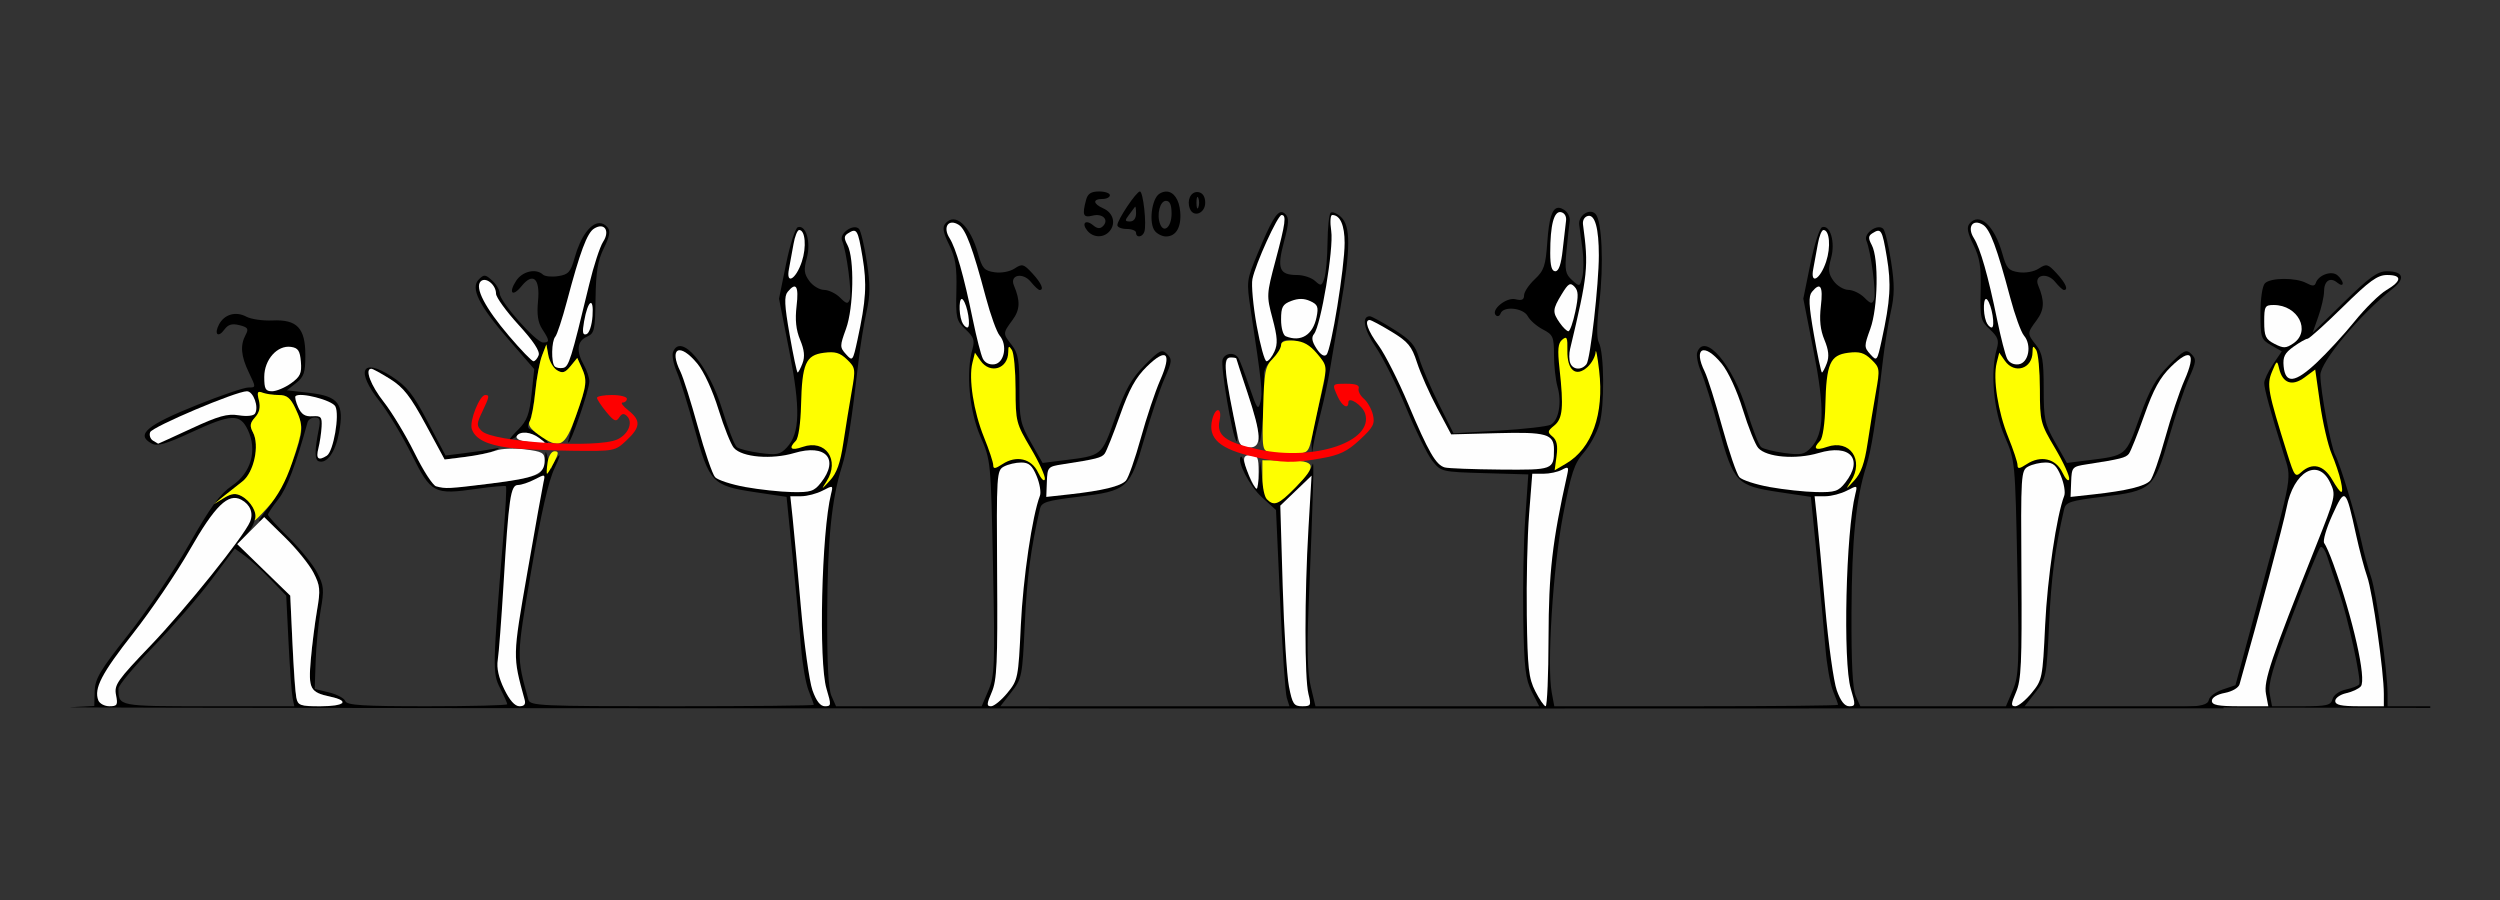 <?xml version="1.0" encoding="UTF-8" standalone="no"?>
<!-- Created with Inkscape (http://www.inkscape.org/) -->

<svg
   xmlns:dc="http://purl.org/dc/elements/1.1/"
   xmlns:cc="http://creativecommons.org/ns#"
   xmlns:rdf="http://www.w3.org/1999/02/22-rdf-syntax-ns#"
   xmlns:svg="http://www.w3.org/2000/svg"
   xmlns="http://www.w3.org/2000/svg"
   xmlns:sodipodi="http://sodipodi.sourceforge.net/DTD/sodipodi-0.dtd"
   xmlns:inkscape="http://www.inkscape.org/namespaces/inkscape"
   id="svg3898"
   version="1.1"
   inkscape:version="0.91 r13725"
   width="625"
   height="225"
   viewBox="0 0 625 225"
   sodipodi:docname="fx230400.svg">
  <rect x="0" y="0" width="625" height="225" fill="#333333" stroke="none"/>
  <defs
     id="defs3902" />
  <sodipodi:namedview
     pagecolor="#a8a8a8"
     bordercolor="#666666"
     borderopacity="1"
     objecttolerance="10"
     gridtolerance="10"
     guidetolerance="10"
     inkscape:pageopacity="0"
     inkscape:pageshadow="2"
     inkscape:window-width="1314"
     inkscape:window-height="766"
     id="namedview3900"
     showgrid="false"
     inkscape:zoom="1.0854397"
     inkscape:cx="338.33159"
     inkscape:cy="133.48375"
     inkscape:window-x="0"
     inkscape:window-y="0"
     inkscape:window-maximized="0"
     inkscape:current-layer="svg3898" />
  <g
     id="g4514"
     transform="translate(1.506,-7.37)">
    <path
       inkscape:connector-curvature="0"
       id="path4391"
       d="m 387.967,59.33 c -1.481,0.165 -2.232,2.762 -2.643,8.514 -0.428,6.002 -0.819,7.165 -3.15,9.35 -1.464,1.372 -2.662,3.176 -2.662,4.01 0,1.113 -0.571,1.375 -2.145,0.979 -2.295,-0.578 -6.29,2.713 -4.887,4.025 0.41,0.384 0.933,0.17 1.162,-0.475 0.685,-1.923 5.675,-1.414 6.799,0.693 0.547,1.026 2.245,2.513 3.771,3.305 2.542,1.318 2.775,1.854 2.775,6.344 0,2.697 0.403,6.311 0.895,8.031 1.109,3.877 0.288,8.385 -1.719,9.443 -0.832,0.439 -6.637,1.101 -12.9,1.473 l -11.389,0.676 -3.691,-7.365 c -2.03,-4.051 -4.23,-9.17 -4.889,-11.375 -0.993,-3.326 -2.082,-4.565 -6.387,-7.266 -2.854,-1.791 -5.53,-3.256 -5.947,-3.256 -2.15,0 -1.505,3.338 1.498,7.746 1.839,2.7 5.266,9.563 7.617,15.252 2.351,5.689 5.269,11.595 6.484,13.125 2.191,2.759 2.3,2.786 13.109,3.1 l 10.9,0.316 -0.762,10.934 c -0.42,6.013 -0.645,17.412 -0.498,25.332 0.226,12.166 0.556,14.966 2.123,18.047 l 1.854,3.648 -27.963,0 -27.963,0 -1.164,-4.873 c -0.821,-3.435 -0.992,-9.173 -0.576,-19.453 1.238,-30.604 1.44,-37.955 0.992,-36.059 -0.255,1.077 -2.345,3.81 -4.645,6.074 -5.293,5.211 -7.147,4.52 -7.959,-2.973 -0.534,-4.928 -0.553,-4.955 -0.701,-1.021 -0.181,4.798 -1.511,4.45 -3.08,-0.805 -0.611,-2.044 -1.294,-3.531 -1.52,-3.305 -1.092,1.096 2.138,7.329 5.268,10.166 l 3.518,3.189 1.016,22.42 c 0.559,12.331 1.315,23.369 1.68,24.529 l 0.662,2.109 -36.135,0 -36.135,0 2.742,-3.516 c 2.657,-3.406 2.762,-3.937 3.365,-17.053 0.531,-11.552 1.477,-18.747 3.771,-28.732 0.395,-1.719 1.558,-2.09 9.582,-3.064 12.359,-1.5 12.927,-2.005 16.584,-14.699 1.629,-5.654 3.887,-12.362 5.021,-14.908 1.856,-4.165 1.918,-4.775 0.625,-6.072 -1.293,-1.298 -1.853,-1.022 -5.6,2.754 -3.301,3.327 -4.824,6.034 -7.35,13.066 -3.511,9.775 -3.204,9.519 -12.945,10.74 l -5.229,0.656 -2.902,-5.092 c -2.657,-4.659 -2.904,-5.806 -2.904,-13.521 0,-7.012 -0.315,-8.832 -1.869,-10.814 -2.312,-2.949 -2.311,-2.97 0.123,-6.273 1.928,-2.616 2.018,-4.76 0.367,-8.697 -1.106,-2.638 2.26,-3.325 4.244,-0.867 0.902,1.117 1.888,2.031 2.191,2.031 1.192,0 0.439,-1.722 -1.82,-4.168 -2.183,-2.363 -2.534,-2.458 -4.443,-1.203 -1.194,0.785 -3.321,1.181 -5.012,0.932 -2.558,-0.377 -3.086,-0.971 -4.1,-4.604 -1.974,-7.072 -5.752,-10.533 -8.229,-7.539 -0.754,0.911 -0.5,2.28 0.979,5.277 1.598,3.239 1.96,5.527 1.814,11.449 -0.17,6.912 -0.019,7.552 2.291,9.699 2.042,1.899 2.344,2.753 1.729,4.9 -1.663,5.805 -0.795,15.464 1.961,21.818 2.642,6.093 2.641,6.095 3.184,32.812 0.496,24.436 0.398,27.059 -1.15,30.703 l -1.693,3.984 -18.203,0 -18.205,0 -1.145,-2.578 c -0.787,-1.772 -1.118,-8.292 -1.061,-20.859 0.083,-18.218 1.102,-28.338 3.674,-36.488 1.303,-4.128 2.437,-11.319 4.154,-26.324 0.443,-3.867 1.341,-9.427 1.998,-12.354 0.952,-4.242 0.964,-6.802 0.06,-12.629 -0.623,-4.02 -1.499,-7.676 -1.947,-8.125 -1.377,-1.381 -4.998,1.143 -4.225,2.945 1.129,2.633 2.515,13.185 1.932,14.709 -0.466,1.218 -0.831,1.149 -2.438,-0.463 -1.04,-1.043 -2.838,-1.91 -3.994,-1.926 -1.157,-0.016 -2.82,-1.019 -3.695,-2.229 -1.312,-1.812 -1.421,-2.82 -0.617,-5.74 1.084,-3.939 -0.207,-8.38 -2.242,-7.705 -0.635,0.211 -1.955,4.318 -2.932,9.127 l -1.775,8.744 2.557,13.029 c 2.838,14.456 2.689,20.628 -0.586,24.154 -1.663,1.79 -2.497,1.965 -6.701,1.398 -2.641,-0.356 -5.261,-1.019 -5.82,-1.471 -0.56,-0.452 -2.168,-4.583 -3.574,-9.182 -3.476,-11.366 -10.461,-19.592 -12.379,-14.578 -0.306,0.801 0.116,3.016 0.938,4.922 0.822,1.906 2.823,8.316 4.449,14.246 3.689,13.454 4.458,14.262 15.043,15.842 l 7.959,1.188 1.527,15.156 c 0.84,8.336 1.794,18.533 2.121,22.658 0.327,4.125 1.172,8.921 1.877,10.66 0.705,1.739 1.281,3.321 1.281,3.516 0,0.195 -15.953,0.355 -35.451,0.355 -32.968,0 -35.481,-0.115 -35.9,-1.641 -3.008,-10.955 -3.02,-10.45 0.734,-32.355 2.451,-14.301 4.28,-22.32 5.824,-25.535 1.238,-2.578 1.604,-3.87 0.812,-2.869 -0.792,1.001 -1.49,2.267 -1.551,2.812 -0.061,0.546 -0.432,-0.271 -0.824,-1.818 -0.699,-2.754 -0.716,-2.762 -0.824,-0.35 -0.061,1.355 -0.724,2.974 -1.473,3.598 -1.645,1.369 -21.497,3.994 -24.846,3.285 -1.878,-0.398 -3.21,-2.185 -6.328,-8.492 -2.172,-4.393 -5.622,-10.111 -7.668,-12.707 -3.288,-4.172 -4.839,-8.303 -3.117,-8.303 0.332,0 2.454,1.16 4.717,2.578 3.309,2.074 5.04,4.293 8.855,11.344 l 4.744,8.766 5.178,-0.65 c 2.848,-0.357 6.056,-1.042 7.129,-1.521 1.759,-0.787 1.721,-0.828 -0.385,-0.434 -1.285,0.241 -4.44,0.7 -7.01,1.021 l -4.674,0.586 -4.443,-8.406 c -3.717,-7.032 -5.201,-8.895 -9.078,-11.391 -7.472,-4.81 -9.019,-1.418 -2.896,6.352 2.021,2.565 5.581,8.473 7.912,13.129 4.929,9.844 5.559,10.175 16.375,8.637 3.793,-0.54 7.048,-0.827 7.234,-0.641 0.186,0.187 -0.09,5.572 -0.613,11.969 -2.752,33.635 -2.776,34.733 -0.855,38.51 0.983,1.933 1.787,3.743 1.787,4.021 0,0.278 -8.998,0.506 -19.994,0.506 -16.155,0 -20.088,-0.25 -20.488,-1.297 -0.273,-0.713 -2.105,-1.687 -4.072,-2.164 l -3.576,-0.867 0.234,-6.977 c 0.129,-3.837 0.691,-9.557 1.25,-12.711 0.906,-5.117 0.814,-6.127 -0.861,-9.375 -1.033,-2.002 -4.224,-5.947 -7.092,-8.766 -2.868,-2.818 -5.215,-5.397 -5.215,-5.73 -10e-7,-0.333 1.17,-2.083 2.6,-3.887 2.124,-2.681 4.411,-8.71 7.301,-19.242 0.177,-0.645 1.014,-1.172 1.859,-1.172 1.238,0 1.418,0.593 0.92,3.047 -1.036,5.104 -1.043,7.534 -0.023,7.889 2.064,0.719 4.187,-2.24 5.098,-7.107 1.359,-7.261 -0.051,-9.156 -7.439,-9.994 l -5.592,-0.635 2.311,-1.824 c 1.953,-1.541 2.312,-2.615 2.312,-6.912 0,-6.82 -2.061,-9.009 -8.223,-8.727 -2.419,0.111 -5.359,-0.315 -6.533,-0.945 -2.621,-1.407 -5.469,-0.607 -6.814,1.914 -1.322,2.478 -0.265,3.495 1.342,1.291 0.92,-1.262 1.903,-1.545 3.75,-1.08 2.118,0.533 2.355,0.905 1.547,2.42 -1.407,2.637 -1.174,5.301 0.828,9.459 1.782,3.699 1.782,3.705 -0.152,3.705 -1.066,0 -6.81,1.953 -12.766,4.34 -12.692,5.087 -15.495,7.467 -11.389,9.672 1.39,0.746 3.525,0.143 9.83,-2.779 10.067,-4.665 12.234,-4.761 14.199,-0.627 2.418,5.086 0.808,10.739 -3.975,13.961 -1.474,0.993 -2.809,2.306 -4.432,4.52 l 2.227,-1.803 c 1.285,-1.04 3.445,-2.744 4.799,-3.787 2.901,-2.235 4.377,-9.063 2.656,-12.289 -0.852,-1.597 -0.749,-2.335 0.525,-3.748 1.097,-1.216 1.395,-2.532 0.963,-4.26 -0.516,-2.061 -0.357,-2.396 0.9,-1.912 0.839,0.323 2.673,0.588 4.078,0.588 2.004,0 2.895,0.714 4.131,3.312 0.866,1.822 1.574,4.069 1.574,4.992 0,3.903 -4.796,15.438 -8.127,19.547 -1.956,2.412 -2.988,4.042 -2.295,3.623 1.62,-0.98 10.761,7.864 13.383,12.947 1.667,3.232 1.765,4.283 0.889,9.375 -0.543,3.154 -1.245,8.712 -1.561,12.352 -0.638,7.356 -0.198,8.18 4.953,9.285 1.671,0.358 3.039,1.041 3.039,1.516 0,0.475 -2.516,0.863 -5.59,0.863 -6.642,0 -6.211,0.984 -6.996,-15.938 l -0.543,-11.719 -6.604,-6.414 -6.604,-6.414 2.135,-2.277 c 3.449,-3.683 3.006,-7.57 -1.117,-9.783 -1.478,-0.793 -2.478,-0.68 -4.418,0.502 l -2.428,1.48 c -1.629,2.227 -3.548,5.361 -6.189,9.99 -3.758,6.588 -10.6,16.744 -15.203,22.57 -7.161,9.063 -8.383,11.123 -8.465,14.26 l -0.096,3.666 -6.092,0.322 c -3.35,0.178 158.349,0.322 359.33,0.32 66.761,-4.8e-4 125.646,-0.021 179.074,-0.049 l 0,-0.518 -13.59,0 -36.133,0 2.742,-3.516 c 2.657,-3.406 2.76,-3.937 3.363,-17.053 0.531,-11.552 1.477,-18.747 3.771,-28.732 0.395,-1.719 1.558,-2.09 9.582,-3.064 12.359,-1.5 12.928,-2.005 16.584,-14.699 1.629,-5.654 3.889,-12.362 5.023,-14.908 1.856,-4.165 1.917,-4.775 0.623,-6.072 -1.293,-1.298 -1.853,-1.022 -5.6,2.754 -3.301,3.327 -4.824,6.034 -7.35,13.066 -3.511,9.775 -3.202,9.519 -12.943,10.74 l -5.23,0.656 -2.902,-5.092 c -2.657,-4.659 -2.904,-5.806 -2.904,-13.521 0,-7.012 -0.315,-8.832 -1.869,-10.814 -2.312,-2.949 -2.311,-2.97 0.123,-6.273 1.928,-2.616 2.018,-4.76 0.367,-8.697 -1.106,-2.638 2.26,-3.325 4.244,-0.867 0.902,1.117 1.888,2.031 2.191,2.031 1.192,0 0.439,-1.722 -1.82,-4.168 -2.183,-2.363 -2.534,-2.458 -4.443,-1.203 -1.194,0.785 -3.319,1.181 -5.01,0.932 -2.558,-0.377 -3.088,-0.971 -4.102,-4.604 -1.974,-7.072 -5.752,-10.533 -8.229,-7.539 -0.754,0.911 -0.5,2.28 0.979,5.277 1.598,3.239 1.96,5.527 1.814,11.449 -0.17,6.912 -0.017,7.552 2.293,9.699 2.042,1.899 2.344,2.753 1.729,4.9 -1.663,5.805 -0.796,15.464 1.959,21.818 2.642,6.093 2.641,6.095 3.184,32.812 0.496,24.436 0.398,27.059 -1.15,30.703 l -1.693,3.984 -18.203,0 -18.203,0 -1.146,-2.578 c -0.787,-1.772 -1.118,-8.292 -1.061,-20.859 0.083,-18.218 1.102,-28.338 3.674,-36.488 1.303,-4.128 2.437,-11.319 4.154,-26.324 0.443,-3.867 1.341,-9.427 1.998,-12.354 0.952,-4.242 0.966,-6.802 0.062,-12.629 -0.623,-4.02 -1.499,-7.676 -1.947,-8.125 -1.377,-1.381 -4.999,1.143 -4.227,2.945 1.129,2.633 2.515,13.185 1.932,14.709 -0.466,1.218 -0.831,1.149 -2.438,-0.463 -1.04,-1.043 -2.838,-1.91 -3.994,-1.926 -1.157,-0.016 -2.818,-1.019 -3.693,-2.229 -1.312,-1.812 -1.421,-2.82 -0.617,-5.74 1.084,-3.939 -0.209,-8.38 -2.244,-7.705 -0.635,0.211 -1.955,4.318 -2.932,9.127 l -1.775,8.744 2.559,13.029 c 2.838,14.456 2.687,20.628 -0.588,24.154 -1.663,1.79 -2.497,1.965 -6.701,1.398 -2.641,-0.356 -5.259,-1.019 -5.818,-1.471 -0.56,-0.452 -2.17,-4.583 -3.576,-9.182 -3.476,-11.366 -10.461,-19.592 -12.379,-14.578 -0.306,0.801 0.116,3.016 0.938,4.922 0.822,1.906 2.825,8.316 4.451,14.246 3.689,13.454 4.456,14.262 15.041,15.842 l 7.961,1.188 1.525,15.156 c 0.84,8.336 1.794,18.533 2.121,22.658 0.327,4.125 1.172,8.921 1.877,10.66 0.705,1.739 1.281,3.321 1.281,3.516 10e-6,0.195 -15.961,0.355 -35.471,0.355 l -35.473,0 -0.639,-3.418 c -1.248,-6.673 0.314,-31.242 2.814,-44.268 2.051,-10.684 2.813,-12.995 5.174,-15.691 1.522,-1.739 3.295,-4.96 3.939,-7.158 1.312,-4.476 1.208,-17.844 -0.16,-20.408 -0.569,-1.066 -0.524,-4.655 0.127,-9.971 1.147,-9.36 0.66,-20.549 -0.965,-22.18 -1.498,-1.503 -4.376,0.448 -4.062,2.754 0.131,0.96 0.501,3.715 0.822,6.121 0.321,2.406 0.299,5.51 -0.049,6.9 -0.622,2.488 -0.662,2.502 -2.562,0.783 -1.681,-1.52 -1.862,-2.473 -1.391,-7.371 0.298,-3.094 0.661,-6.411 0.807,-7.371 0.146,-0.96 -0.458,-2.216 -1.344,-2.791 -0.486,-0.316 -0.922,-0.499 -1.311,-0.537 -0.105,-0.01 -0.208,-0.011 -0.307,0 z M 52.021,133.373 c 0.01,-0.013 0.02,-0.026 0.029,-0.039 l -0.109,0.088 0.08,-0.049 z M 318.941,60.4 c -1.302,-0.115 -2.782,2.538 -5.896,10 -2.961,7.093 -2.97,7.165 -1.846,14.629 2.747,18.235 2.992,20.561 2.396,22.869 -0.558,2.164 -0.87,1.737 -2.727,-3.74 -1.153,-3.4 -2.397,-6.67 -2.764,-7.266 -0.946,-1.536 -3.318,-1.342 -3.955,0.322 -0.599,1.567 2.39,19.233 3.467,20.488 0.378,0.44 0.084,-2.302 -0.65,-6.094 -2.528,-13.045 -2.643,-14.861 -0.947,-14.861 0.841,0 1.534,0.105 1.541,0.234 0.006,0.129 1.267,3.992 2.803,8.586 1.536,4.594 2.852,9.868 2.924,11.719 0.072,1.851 0.487,-0.43 0.924,-5.07 0.437,-4.641 0.586,-9.366 0.332,-10.5 -0.31,-1.381 0.31,-2.836 1.879,-4.41 1.288,-1.292 2.342,-2.937 2.342,-3.654 0,-2.547 6.216,-1.189 8.832,1.93 2.85,3.397 2.883,4.284 0.514,13.354 -1.01,3.867 -1.786,8.086 -1.725,9.375 l 0.111,2.344 0.404,-2.344 c 0.223,-1.289 1.052,-4.875 1.842,-7.969 0.789,-3.094 1.777,-7.734 2.195,-10.312 0.418,-2.578 1.636,-9.75 2.705,-15.938 2.528,-14.632 2.544,-20.258 0.068,-22.506 -1.031,-0.936 -2.188,-1.387 -2.57,-1.004 -0.382,0.383 -0.727,3.721 -0.766,7.416 -0.039,3.695 -0.392,7.699 -0.785,8.896 -0.657,2.003 -0.846,2.059 -2.34,0.703 -0.893,-0.811 -2.906,-1.475 -4.473,-1.475 -4.462,0 -5.088,-1.558 -3.305,-8.234 1.258,-4.711 1.327,-6.034 0.359,-6.992 -0.299,-0.296 -0.59,-0.47 -0.891,-0.496 z M 148.342,63.148 c -2.2,0.042 -4.695,3.315 -6.176,8.619 -1.011,3.623 -1.55,4.231 -4.105,4.631 -1.618,0.253 -3.342,0.083 -3.83,-0.377 -1.728,-1.629 -5.137,-0.846 -6.693,1.537 -2.012,3.081 -0.936,4.17 1.338,1.354 2.868,-3.553 4.668,-1.951 4.129,3.678 -0.328,3.422 -0.032,5.403 1.062,7.078 1.861,2.849 1.89,3.33 0.193,3.33 -1.752,0 -10.822,-10.251 -10.822,-12.23 0,-0.848 -0.854,-2.318 -1.898,-3.266 -1.71,-1.552 -2.042,-1.579 -3.34,-0.277 -2.156,2.163 -0.004,6.484 7.562,15.188 l 6.295,7.238 -0.664,6.213 c -0.541,5.066 -1.15,6.702 -3.303,8.861 -2.871,2.88 -2.858,3.297 0.045,1.479 1.538,-0.964 2.319,-0.896 4.426,0.383 3.267,1.984 3.501,2.022 2.121,0.354 -0.623,-0.753 -1.937,-1.625 -2.918,-1.938 -1.358,-0.432 -1.577,-0.956 -0.918,-2.191 0.476,-0.893 1.139,-4.346 1.473,-7.672 0.333,-3.326 1.093,-7.312 1.688,-8.859 l 1.082,-2.812 0.482,2.711 c 0.266,1.492 1.246,3.179 2.178,3.75 1.37,0.839 2.017,0.645 3.379,-1.018 l 1.684,-2.059 1.061,2.336 c 1.493,3.287 1.364,4.456 -1.303,11.873 -1.3,3.614 -2.198,6.735 -1.998,6.936 0.541,0.543 5.302,-13.297 5.264,-15.303 -0.018,-0.95 -0.635,-2.781 -1.369,-4.07 -1.959,-3.438 -1.706,-5.984 0.701,-7.043 1.948,-0.857 2.111,-1.561 2.217,-9.555 0.089,-6.705 0.551,-9.513 2.072,-12.598 1.449,-2.938 1.693,-4.288 0.939,-5.199 -0.619,-0.748 -1.319,-1.094 -2.053,-1.08 z m -91.143,81.367 2.512,1.82 c 1.381,1.001 4.273,3.649 6.426,5.883 l 3.914,4.061 0.578,11.719 c 0.319,6.445 0.775,12.668 1.012,13.828 l 0.43,2.109 -21.412,0 c -22.729,0 -22.549,0.035 -22.549,-4.428 0,-0.803 3.93,-5.516 8.732,-10.471 4.803,-4.955 11.348,-12.5 14.545,-16.766 l 5.812,-7.756 z"
       style="fill:#000000" />
    <path
       inkscape:connector-curvature="0"
       id="path4380"
       d="m 595.22,75.186 c 4.082,0 4.699,1.795 1.486,4.32 -8.144,6.402 -18.144,18.337 -18.123,21.629 0.026,3.939 2.618,17.916 3.697,19.939 1.286,2.41 5.202,15.322 6.557,21.611 0.611,2.836 1.698,6.844 2.414,8.906 1.33,3.829 4.137,23.684 4.137,29.258 l 0,3.086 10.674,0 0,0.416 c -37.162,-0.051 -63.729,-0.109 -62.369,-0.174 5.277,-0.253 6.778,-0.647 7.01,-1.84 0.162,-0.835 1.726,-2.001 3.475,-2.592 l 3.18,-1.072 5.805,-21.51 c 8.704,-32.257 8.278,-29.764 6.215,-36.41 -3.325,-10.71 -4.828,-16.201 -4.828,-17.631 0,-0.785 0.987,-2.886 2.193,-4.67 l 2.193,-3.242 -2.66,-1.531 c -2.517,-1.449 -2.662,-1.88 -2.662,-7.951 0,-3.742 0.469,-6.887 1.123,-7.543 1.423,-1.427 7.724,-1.459 10.344,-0.053 1.503,0.807 2.085,0.803 2.355,-0.012 0.663,-1.994 3.926,-3.173 5.396,-1.949 0.738,0.615 1.342,1.539 1.342,2.055 0,0.535 -0.582,0.452 -1.359,-0.195 -1.791,-1.491 -3.312,-0.459 -3.312,2.248 0,1.194 -0.642,3.998 -1.428,6.23 l -1.428,4.059 7.855,-7.691 c 6.375,-6.242 8.396,-7.691 10.719,-7.691 z m -16.475,68.928 c -0.064,0.011 -0.122,0.043 -0.176,0.1 -0.43,0.449 -3.583,8.172 -7.006,17.162 -4.921,12.925 -6.102,16.996 -5.643,19.453 l 0.58,3.107 7.326,0 c 6.402,0 7.383,-0.224 7.787,-1.775 0.274,-1.049 1.652,-2.038 3.369,-2.416 1.599,-0.352 3.088,-0.933 3.309,-1.291 0.614,-0.996 -2.834,-16.778 -5.049,-23.111 -1.082,-3.094 -2.4,-7.048 -2.93,-8.785 -0.463,-1.521 -1.122,-2.518 -1.568,-2.443 z"
       style="fill:#000000" />
    <path
       id="path4490"
       d="m 23.07,182.454 c -1.136,-2.97 0.804,-6.695 8.747,-16.801 4.458,-5.672 10.8,-15.024 14.092,-20.782 6.353,-11.113 9.65,-14.321 12.914,-12.568 2.219,1.191 3.075,3.317 2.201,5.464 -1.457,3.577 -16.121,21.841 -24.85,30.952 -8.402,8.769 -9.175,9.878 -8.668,12.422 0.493,2.47 0.301,2.793 -1.656,2.793 -1.217,0 -2.468,-0.666 -2.78,-1.481 z"
       style="fill:#fefefe"
       inkscape:connector-curvature="0" />
    <path
       id="path4488"
       d="m 72.575,181.826 c -0.237,-1.16 -0.675,-7.383 -0.974,-13.828 l -0.543,-11.719 -6.629,-6.438 -6.629,-6.438 3.372,-3.382 3.372,-3.382 5.223,5.132 c 2.872,2.823 6.067,6.77 7.1,8.773 1.667,3.232 1.767,4.283 0.89,9.375 -0.543,3.154 -1.246,8.713 -1.561,12.353 -0.638,7.356 -0.197,8.181 4.954,9.286 4.91,1.053 3.488,2.378 -2.552,2.378 -5.046,0 -5.632,-0.205 -6.02,-2.109 z"
       style="fill:#fefefe"
       inkscape:connector-curvature="0" />
    <path
       id="path4486"
       d="m 124.531,179.635 c -1.382,-2.853 -1.92,-5.298 -1.6,-7.266 0.265,-1.631 0.914,-10.138 1.442,-18.903 1.308,-21.736 1.761,-24.842 3.624,-24.85 0.833,-0.003 2.717,-0.635 4.186,-1.403 2.585,-1.352 2.655,-1.329 2.19,0.709 -0.264,1.158 -2.074,11.27 -4.022,22.47 -3.723,21.406 -3.712,20.915 -0.696,31.901 0.313,1.138 -0.084,1.641 -1.295,1.641 -1.148,0 -2.459,-1.472 -3.828,-4.3 z"
       style="fill:#fefefe"
       inkscape:connector-curvature="0" />
    <path
       id="path4484"
       d="m 201.612,179.951 c -0.78,-2.191 -2.087,-11.578 -2.904,-20.859 -0.817,-9.281 -1.744,-19.301 -2.061,-22.266 l -0.575,-5.391 2.701,-0.006 c 1.485,-0.003 3.903,-0.635 5.371,-1.403 2.607,-1.364 2.658,-1.345 2.119,0.809 -2.38,9.511 -3.143,42.065 -1.142,48.732 1.224,4.08 1.198,4.368 -0.39,4.368 -1.155,0 -2.155,-1.278 -3.119,-3.984 z"
       style="fill:#fefefe"
       inkscape:connector-curvature="0" />
    <path
       id="path4482"
       d="m 246.428,180.419 c 1.299,-3.003 1.495,-7.3 1.347,-29.462 -0.168,-25.105 -0.113,-25.979 1.701,-26.953 1.031,-0.554 2.975,-1.007 4.32,-1.007 1.927,0 2.745,0.72 3.858,3.391 0.777,1.865 1.147,4.08 0.822,4.922 -1.912,4.958 -4.217,20.594 -4.771,32.361 -0.623,13.236 -0.717,13.706 -3.373,16.939 -1.503,1.829 -3.338,3.325 -4.078,3.325 -1.141,0 -1.115,-0.536 0.174,-3.516 z"
       style="fill:#fefefe"
       inkscape:connector-curvature="0" />
    <path
       id="path4480"
       d="m 320.734,179.013 c -0.531,-2.707 -1.236,-13.992 -1.566,-25.078 l -0.6,-20.156 3.91,-3.75 3.91,-3.75 -0.775,13.125 c -0.994,16.847 -0.994,37.575 6.6e-4,41.484 0.721,2.834 0.612,3.047 -1.569,3.047 -2.083,0 -2.452,-0.55 -3.31,-4.922 z"
       style="fill:#fefefe"
       inkscape:connector-curvature="0" />
    <path
       id="path4478"
       d="m 382.315,180.183 c -1.656,-3.256 -1.936,-5.764 -2.122,-18.984 -0.118,-8.378 0.142,-19.768 0.577,-25.311 l 0.791,-10.078 2.775,0 c 1.526,0 3.602,-0.444 4.613,-0.987 1.62,-0.87 1.781,-0.731 1.356,1.172 -3.754,16.829 -4.639,24.549 -4.678,40.829 -0.022,9.409 -0.348,17.109 -0.723,17.109 -0.375,8.1e-4 -1.54,-1.687 -2.59,-3.75 z"
       style="fill:#fefefe"
       inkscape:connector-curvature="0" />
    <path
       id="path4476"
       d="m 457.687,179.951 c -0.78,-2.191 -2.087,-11.578 -2.904,-20.859 -0.817,-9.281 -1.744,-19.301 -2.061,-22.266 l -0.575,-5.391 2.701,-0.006 c 1.485,-0.003 3.903,-0.635 5.371,-1.403 2.607,-1.364 2.657,-1.345 2.119,0.809 -2.38,9.511 -3.143,42.065 -1.142,48.732 1.224,4.08 1.198,4.368 -0.39,4.368 -1.155,0 -2.155,-1.278 -3.119,-3.984 z"
       style="fill:#fefefe"
       inkscape:connector-curvature="0" />
    <path
       id="path4474"
       d="m 502.503,180.419 c 1.299,-3.003 1.495,-7.3 1.347,-29.462 -0.168,-25.105 -0.113,-25.979 1.701,-26.953 1.031,-0.554 2.975,-1.007 4.32,-1.007 1.927,0 2.745,0.72 3.858,3.391 0.777,1.865 1.147,4.08 0.822,4.922 -1.912,4.958 -4.217,20.594 -4.771,32.361 -0.623,13.236 -0.717,13.706 -3.373,16.939 -1.503,1.829 -3.338,3.325 -4.078,3.325 -1.141,0 -1.115,-0.536 0.174,-3.516 z"
       style="fill:#fefefe"
       inkscape:connector-curvature="0" />
    <path
       inkscape:connector-curvature="0"
       id="path4472"
       d="m 594.454,180.849 c 0,-5.609 -2.812,-25.441 -4.149,-29.258 -0.722,-2.062 -1.968,-6.749 -2.769,-10.414 -2.606,-11.931 -2.758,-12.06 -5.949,-5.055 -1.527,3.352 -2.444,6.519 -2.037,7.039 0.407,0.52 1.423,2.84 2.258,5.156 4.927,13.658 8.354,28.871 6.9,30.629 -0.509,0.615 -2.157,1.389 -3.664,1.721 -1.507,0.332 -2.739,1.203 -2.739,1.935 0,1.014 1.449,1.332 6.075,1.332 l 6.075,0 z"
       style="fill:#fefefe" />
    <path
       inkscape:connector-curvature="0"
       id="path4470"
       d="m 564.989,180.843 c -0.607,-3.246 1.175,-8.529 12.363,-36.643 5.119,-12.864 5.162,-13.053 3.679,-16.172 -3.005,-6.322 -9.175,-2.782 -10.881,6.244 -0.74,3.913 -7.011,27.449 -11.77,44.173 -0.247,0.869 -1.852,1.808 -3.678,2.152 -1.933,0.364 -3.239,1.16 -3.239,1.973 0,1.073 1.504,1.364 7.052,1.364 l 7.052,0 -0.578,-3.092 z"
       style="fill:#fefefe" />
    <path
       id="path4468"
       d="m 260.208,127.815 c 0.141,-3.66 0.267,-3.803 3.884,-4.362 8.522,-1.319 9.784,-1.637 10.563,-2.662 0.449,-0.591 2.179,-4.922 3.843,-9.625 2.299,-6.497 3.907,-9.414 6.692,-12.142 4.971,-4.869 6.363,-3.445 3.341,3.418 -1.232,2.798 -3.406,9.306 -4.832,14.463 -1.426,5.156 -3.103,9.934 -3.727,10.617 -1.295,1.418 -5.852,2.527 -14.157,3.443 l -5.753,0.635 z"
       style="fill:#fefefe"
       inkscape:connector-curvature="0" />
    <path
       id="path4466"
       d="m 516.282,127.815 c 0.141,-3.66 0.267,-3.803 3.884,-4.362 8.522,-1.319 9.784,-1.637 10.563,-2.662 0.449,-0.591 2.179,-4.922 3.843,-9.625 2.299,-6.497 3.907,-9.414 6.692,-12.142 4.971,-4.869 6.363,-3.445 3.341,3.418 -1.232,2.798 -3.406,9.306 -4.832,14.463 -1.426,5.156 -3.103,9.934 -3.727,10.617 -1.295,1.418 -5.852,2.527 -14.157,3.443 l -5.753,0.635 z"
       style="fill:#fefefe"
       inkscape:connector-curvature="0" />
    <path
       id="path4464"
       d="m 184.831,129.132 c -3.5,-0.635 -6.906,-1.748 -7.57,-2.473 -0.664,-0.725 -2.6,-6.381 -4.303,-12.568 -1.703,-6.188 -3.659,-12.389 -4.346,-13.782 -2.98,-6.035 -0.179,-7.381 4.219,-2.028 1.657,2.017 3.821,6.707 5.298,11.484 1.373,4.441 3.105,8.762 3.849,9.6 2.071,2.334 9.426,2.947 15.094,1.259 7.875,-2.346 11.318,1.475 6.67,7.402 -1.709,2.18 -2.56,2.458 -7.243,2.365 -2.918,-0.058 -8.169,-0.625 -11.669,-1.26 z"
       style="fill:#fefefe"
       inkscape:connector-curvature="0" />
    <path
       id="path4462"
       d="m 440.906,129.132 c -3.5,-0.635 -6.906,-1.748 -7.57,-2.473 -0.664,-0.725 -2.6,-6.381 -4.303,-12.568 -1.703,-6.188 -3.659,-12.389 -4.346,-13.782 -2.98,-6.035 -0.18,-7.381 4.219,-2.028 1.657,2.017 3.821,6.707 5.298,11.484 1.373,4.441 3.105,8.762 3.849,9.6 2.071,2.334 9.426,2.947 15.094,1.259 7.875,-2.346 11.318,1.475 6.67,7.402 -1.709,2.18 -2.56,2.458 -7.243,2.365 -2.918,-0.058 -8.169,-0.625 -11.669,-1.26 z"
       style="fill:#fefefe"
       inkscape:connector-curvature="0" />
    <path
       id="path4460"
       d="m 107.508,128.951 c -0.794,-0.215 -3.22,-3.986 -5.392,-8.38 -2.172,-4.393 -5.623,-10.112 -7.669,-12.709 -3.288,-4.172 -4.838,-8.302 -3.117,-8.302 0.332,0 2.454,1.16 4.717,2.578 3.309,2.074 5.041,4.293 8.857,11.344 l 4.744,8.766 5.199,-0.652 c 2.859,-0.358 6.277,-1.066 7.596,-1.573 1.318,-0.507 4.605,-0.647 7.304,-0.312 4.325,0.537 4.907,0.865 4.907,2.77 0,3.452 -2.069,4.348 -13.278,5.745 -10.876,1.356 -11.429,1.385 -13.866,0.724 z"
       style="fill:#fefefe"
       inkscape:connector-curvature="0" />
    <path
       id="path4458"
       d="m 310.772,126.309 c -1.797,-4.315 -1.711,-5.186 0.515,-5.186 1.592,0 1.869,0.625 1.869,4.219 0,2.32 -0.232,4.219 -0.515,4.219 -0.283,0 -1.124,-1.463 -1.869,-3.251 z"
       style="fill:#fefefe"
       inkscape:connector-curvature="0" />
    <path
       id="path4456"
       d="m 359.724,124.24 c -2.244,-0.595 -4.093,-3.79 -9.183,-15.864 -2.475,-5.87 -5.8,-12.448 -7.39,-14.617 -2.746,-3.745 -3.67,-6.387 -2.236,-6.387 0.361,0 2.824,1.318 5.473,2.929 4.145,2.52 5.035,3.601 6.371,7.734 0.854,2.643 3.122,7.758 5.041,11.368 l 3.487,6.562 11.502,-0.305 c 12.336,-0.327 14.199,0.21 14.199,4.093 0,5.048 -0.211,5.126 -13.418,5.009 -6.756,-0.06 -12.987,-0.295 -13.847,-0.524 z"
       style="fill:#fefefe"
       inkscape:connector-curvature="0" />
    <path
       id="path4454"
       d="m 78.08,119.482 c 0.361,-1.418 0.725,-3.844 0.81,-5.391 0.136,-2.486 -0.13,-2.794 -2.299,-2.652 -1.809,0.118 -2.739,-0.468 -3.54,-2.231 -0.597,-1.315 -0.899,-2.579 -0.669,-2.809 1.066,-1.069 9.119,1.008 9.95,2.567 1.116,2.092 -0.47,11.269 -2.13,12.328 -2.124,1.353 -2.783,0.79 -2.121,-1.812 z"
       style="fill:#fefefe"
       inkscape:connector-curvature="0" />
    <path
       id="path4452"
       d="m 308.072,117.138 c -3.59,-16.929 -3.917,-20.391 -1.925,-20.391 0.771,0 1.407,0.105 1.413,0.234 0.007,0.129 1.268,3.993 2.804,8.587 3.549,10.615 3.655,13.678 0.474,13.678 -1.649,0 -2.448,-0.609 -2.766,-2.109 z"
       style="fill:#fefefe"
       inkscape:connector-curvature="0" />
    <path
       id="path4450"
       d="m 36.723,117.518 c -0.66,-0.42 -0.97,-1.363 -0.69,-2.095 0.523,-1.365 21.483,-10.238 24.185,-10.238 1.61,0 3.047,3.933 2.036,5.574 -0.36,0.584 -2.044,0.763 -4.089,0.435 -2.818,-0.452 -5.047,0.17 -11.757,3.279 -4.554,2.11 -8.326,3.831 -8.382,3.823 -0.057,-0.008 -0.643,-0.358 -1.303,-0.778 z"
       style="fill:#fefefe"
       inkscape:connector-curvature="0" />
    <path
       id="path4448"
       d="m 129.264,117.647 c -1.164,-0.224 -1.875,-0.8 -1.58,-1.279 0.801,-1.3 3.569,-1.051 5.621,0.506 1.789,1.358 1.789,1.375 -0.055,1.279 -1.028,-0.054 -2.822,-0.281 -3.986,-0.506 z"
       style="fill:#fefefe"
       inkscape:connector-curvature="0" />
    <path
       id="path4446"
       d="m 64.558,101.598 c 0,-4.322 3.267,-7.992 6.684,-7.506 1.779,0.253 2.248,0.958 2.478,3.727 0.239,2.878 -0.151,3.726 -2.481,5.391 -1.521,1.086 -3.646,1.975 -4.723,1.975 -1.647,0 -1.959,-0.57 -1.959,-3.587 z"
       style="fill:#fefefe"
       inkscape:connector-curvature="0" />
    <path
       inkscape:connector-curvature="0"
       id="path4444"
       d="m 577.65,98.046 c 2.611,-2.45 6.905,-7.122 9.543,-10.384 2.638,-3.261 6.192,-6.756 7.898,-7.766 3.896,-2.306 3.965,-3.774 0.178,-3.774 -2.41,0 -4.352,1.402 -11.042,7.969 -4.465,4.383 -8.446,7.969 -8.848,7.969 -0.401,0 -1.974,0.889 -3.496,1.976 -2.22,1.586 -2.71,2.556 -2.481,4.914 0.431,4.439 2.834,4.175 8.248,-0.904 z"
       style="fill:#fefefe" />
    <path
       id="path4442"
       d="m 195.91,91.105 c -1.309,-7.476 -1.41,-9.676 -0.496,-10.781 2.11,-2.55 2.811,-1.433 2.227,3.55 -0.409,3.488 -0.147,5.975 0.892,8.468 1.052,2.526 1.221,4.187 0.594,5.843 -0.482,1.272 -1.033,2.313 -1.224,2.313 -0.191,0 -1.088,-4.227 -1.992,-9.392 z"
       style="fill:#fefefe"
       inkscape:connector-curvature="0" />
    <path
       id="path4440"
       d="m 451.984,91.105 c -1.309,-7.476 -1.41,-9.676 -0.496,-10.781 2.11,-2.55 2.811,-1.433 2.227,3.55 -0.409,3.488 -0.147,5.975 0.892,8.468 1.052,2.526 1.221,4.187 0.594,5.843 -0.482,1.272 -1.033,2.313 -1.224,2.313 -0.191,0 -1.088,-4.227 -1.992,-9.392 z"
       style="fill:#fefefe"
       inkscape:connector-curvature="0" />
    <path
       id="path4438"
       d="m 137.176,98.967 c -0.922,-0.925 -0.818,-6.352 0.143,-7.423 0.439,-0.49 1.749,-4.477 2.911,-8.859 3.284,-12.388 5.032,-17.073 6.779,-18.168 2.588,-1.622 4.067,0.536 2.264,3.302 -0.792,1.215 -2.355,6.006 -3.474,10.647 -4.549,18.878 -5.088,20.602 -6.526,20.88 -0.793,0.153 -1.737,-0.017 -2.097,-0.379 z"
       style="fill:#fefefe"
       inkscape:connector-curvature="0" />
    <path
       id="path4436"
       d="m 391.059,98.138 c -0.299,-0.782 -0.319,-2.364 -0.043,-3.516 4.459,-18.644 4.655,-20.537 3.23,-31.12 -0.145,-1.079 0.376,-1.969 1.262,-2.154 1.737,-0.362 2.696,3.144 2.696,9.865 0,7.153 -2.122,25.935 -3.071,27.175 -1.229,1.607 -3.415,1.473 -4.074,-0.25 z"
       style="fill:#fefefe"
       inkscape:connector-curvature="0" />
    <path
       id="path4434"
       d="m 244.205,97.039 c -0.47,-0.934 -1.588,-5.283 -2.486,-9.666 -2.271,-11.091 -4.214,-17.898 -5.848,-20.491 -1.752,-2.779 -0.258,-4.912 2.312,-3.302 1.745,1.094 3.487,5.759 6.783,18.168 1.164,4.383 2.716,8.67 3.448,9.526 2.003,2.344 1.183,6.814 -1.316,7.171 -1.244,0.178 -2.373,-0.371 -2.894,-1.406 z"
       style="fill:#fefefe"
       inkscape:connector-curvature="0" />
    <path
       id="path4432"
       d="m 500.279,97.039 c -0.47,-0.934 -1.588,-5.283 -2.486,-9.666 -2.271,-11.091 -4.214,-17.898 -5.848,-20.491 -1.752,-2.779 -0.258,-4.912 2.312,-3.302 1.745,1.094 3.487,5.759 6.783,18.168 1.164,4.383 2.716,8.67 3.448,9.526 2.003,2.344 1.183,6.814 -1.316,7.171 -1.244,0.178 -2.373,-0.371 -2.894,-1.406 z"
       style="fill:#fefefe"
       inkscape:connector-curvature="0" />
    <path
       id="path4430"
       d="m 125.741,91.357 c -5.978,-7.018 -8.615,-12.092 -7.081,-13.631 1.245,-1.249 3.842,0.822 3.842,3.063 0,0.894 2.525,4.389 5.611,7.767 3.748,4.103 5.422,6.638 5.04,7.636 -0.314,0.821 -0.897,1.493 -1.296,1.493 -0.399,0 -3.151,-2.848 -6.116,-6.328 z"
       style="fill:#fefefe"
       inkscape:connector-curvature="0" />
    <path
       id="path4428"
       d="m 210.014,95.953 c -1.592,-1.765 -1.593,-2.039 -0.014,-6.384 1.917,-5.278 2.13,-17.614 0.362,-20.93 -0.914,-1.714 -0.889,-2.287 0.128,-2.934 2.209,-1.404 2.474,-0.973 3.628,5.89 1.142,6.789 0.897,10.833 -1.258,20.755 -1.153,5.313 -1.223,5.401 -2.846,3.603 z"
       style="fill:#fefefe"
       inkscape:connector-curvature="0" />
    <path
       id="path4426"
       d="m 312.662,88.762 c -0.881,-4.908 -1.361,-10.132 -1.066,-11.609 0.758,-3.8 6.322,-16.03 7.293,-16.03 1.256,0 0.992,1.994 -1.504,11.349 -2.27,8.51 -2.285,8.781 -0.756,14.536 1.242,4.677 1.336,6.351 0.464,8.271 -0.601,1.324 -1.484,2.407 -1.961,2.407 -0.478,0 -1.589,-4.015 -2.47,-8.923 z"
       style="fill:#fefefe"
       inkscape:connector-curvature="0" />
    <path
       id="path4424"
       d="m 466.089,95.953 c -1.592,-1.765 -1.593,-2.039 -0.014,-6.384 1.917,-5.278 2.131,-17.614 0.362,-20.93 -0.914,-1.714 -0.889,-2.287 0.128,-2.934 2.209,-1.404 2.474,-0.973 3.628,5.89 1.142,6.789 0.897,10.833 -1.258,20.755 -1.153,5.313 -1.223,5.401 -2.846,3.603 z"
       style="fill:#fefefe"
       inkscape:connector-curvature="0" />
    <path
       id="path4422"
       d="m 327.619,94.499 c -1.132,-1.733 -1.317,-2.79 -0.633,-3.617 1.725,-2.085 4.965,-21.4 4.317,-25.735 -0.336,-2.244 -0.224,-4.024 0.252,-4.024 1.969,0 3.097,2.543 3.097,6.984 -2.8e-4,6.097 -3.349,26.751 -4.53,27.935 -0.582,0.584 -1.473,0.034 -2.503,-1.542 z"
       style="fill:#fefefe"
       inkscape:connector-curvature="0" />
    <path
       inkscape:connector-curvature="0"
       id="path4420"
       d="m 571.791,93.244 c 4.558,-3.062 1.236,-9.622 -4.874,-9.622 -2.183,0 -2.369,0.33 -2.369,4.195 0,3.63 0.346,4.373 2.57,5.517 2.234,1.149 2.845,1.138 4.673,-0.09 z"
       style="fill:#fefefe" />
    <path
       id="path4418"
       d="m 319.932,91.439 c -0.657,-0.266 -1.168,-2.089 -1.168,-4.168 0,-3.159 0.369,-3.836 2.544,-4.665 1.772,-0.676 3.211,-0.665 4.744,0.036 1.88,0.859 2.11,1.448 1.575,4.04 -0.917,4.443 -3.906,6.291 -7.694,4.757 z"
       style="fill:#fefefe"
       inkscape:connector-curvature="0" />
    <path
       id="path4416"
       d="m 144.518,87.705 c 0.952,-5.362 2.461,-6.323 2.109,-1.343 -0.168,2.373 -0.818,4.319 -1.522,4.552 -0.943,0.311 -1.08,-0.435 -0.588,-3.208 z"
       style="fill:#fefefe"
       inkscape:connector-curvature="0" />
    <path
       id="path4414"
       d="m 388.443,88.101 c -1.881,-2.694 -1.835,-3.373 0.485,-7.191 1.638,-2.694 2.124,-2.981 3.181,-1.875 0.995,1.041 1.039,2.302 0.216,6.227 -0.568,2.707 -1.346,4.922 -1.73,4.922 -0.383,0 -1.352,-0.938 -2.152,-2.084 z"
       style="fill:#fefefe"
       inkscape:connector-curvature="0" />
    <path
       id="path4412"
       d="m 238.958,87.765 c -0.875,-2.287 -0.687,-6.524 0.244,-5.501 1.17,1.285 2.096,6.984 1.135,6.984 -0.446,0 -1.067,-0.667 -1.379,-1.483 z"
       style="fill:#fefefe"
       inkscape:connector-curvature="0" />
    <path
       id="path4410"
       d="m 495.032,87.765 c -0.875,-2.287 -0.687,-6.524 0.244,-5.501 1.17,1.285 2.096,6.984 1.135,6.984 -0.446,0 -1.067,-0.667 -1.379,-1.483 z"
       style="fill:#fefefe"
       inkscape:connector-curvature="0" />
    <path
       id="path4408"
       d="m 195.736,74.593 c 0.294,-1.479 0.805,-4.271 1.137,-6.205 0.332,-1.934 0.969,-3.516 1.416,-3.516 1.524,0 1.879,4.245 0.662,7.914 -1.483,4.47 -4.027,5.899 -3.215,1.807 z"
       style="fill:#fefefe"
       inkscape:connector-curvature="0" />
    <path
       id="path4406"
       d="m 451.811,74.593 c 0.294,-1.479 0.805,-4.271 1.137,-6.205 0.332,-1.934 0.969,-3.516 1.416,-3.516 1.524,0 1.879,4.245 0.662,7.914 -1.483,4.47 -4.027,5.899 -3.215,1.807 z"
       style="fill:#fefefe"
       inkscape:connector-curvature="0" />
    <path
       id="path3918"
       d="m 386.054,70.615 c 0,-7.046 0.931,-10.572 2.696,-10.204 0.89,0.186 1.404,1.069 1.253,2.154 -0.141,1.011 -0.515,4.265 -0.831,7.23 -0.387,3.64 -0.987,5.391 -1.846,5.391 -0.899,0 -1.272,-1.34 -1.272,-4.57 z"
       style="fill:#fefefe"
       inkscape:connector-curvature="0" />
    <path
       id="path4512"
       d="m 62.188,137.314 c 0.786,-1.542 -0.959,-4.656 -3.321,-5.924 -1.478,-0.793 -2.478,-0.679 -4.418,0.503 l -2.507,1.529 2.336,-1.89 c 1.285,-1.04 3.444,-2.744 4.798,-3.786 2.901,-2.235 4.377,-9.064 2.657,-12.289 -0.852,-1.597 -0.748,-2.335 0.526,-3.748 1.097,-1.216 1.394,-2.531 0.962,-4.259 -0.516,-2.061 -0.358,-2.397 0.9,-1.913 0.839,0.323 2.675,0.587 4.08,0.587 2.004,0 2.894,0.714 4.129,3.313 2.06,4.332 2.007,5.241 -0.791,13.559 -1.612,4.794 -3.572,8.378 -6.152,11.253 -2.082,2.32 -3.522,3.7 -3.199,3.066 z"
       style="fill:#fefe00"
       inkscape:connector-curvature="0" />
    <path
       id="path4510"
       d="m 315.213,132.185 c -0.617,-0.619 -1.121,-3.064 -1.121,-5.434 l 0,-4.309 6.07,0.043 c 7.413,0.053 7.74,1.088 2.147,6.805 -4.159,4.25 -5.285,4.71 -7.095,2.895 z"
       style="fill:#fefe00"
       inkscape:connector-curvature="0" />
    <path
       inkscape:connector-curvature="0"
       id="path4508"
       d="m 583.685,127.587 c -0.35,-1.601 -1.383,-4.659 -2.294,-6.797 -0.911,-2.138 -2.205,-7.746 -2.875,-12.463 l -1.218,-8.576 -2.675,1.984 c -3.098,2.298 -5.481,1.459 -6.35,-2.236 -0.504,-2.142 -0.572,-2.11 -1.79,0.84 -1.346,3.259 -1.033,4.922 3.88,20.606 1.725,5.506 1.966,5.816 3.467,4.453 2.719,-2.468 5.538,-1.8 7.665,1.816 2.382,4.05 3.02,4.159 2.191,0.371 z"
       style="fill:#fefe00" />
    <path
       id="path4506"
       d="m 205.133,127.711 c 3.411,-5.338 -0.252,-10.612 -5.979,-8.609 -2.929,1.024 -3.628,0.394 -1.703,-1.537 0.651,-0.653 1.195,-4.352 1.303,-8.859 0.251,-10.437 1.167,-12.55 5.692,-13.14 2.838,-0.37 4.025,-0.027 5.792,1.672 2.135,2.053 2.181,2.371 1.168,8.089 -0.58,3.274 -1.517,9.037 -2.083,12.807 -0.759,5.056 -1.638,7.516 -3.35,9.375 -2.178,2.364 -2.23,2.377 -0.84,0.203 z"
       style="fill:#fefe00"
       inkscape:connector-curvature="0" />
    <path
       id="path4504"
       d="m 461.208,127.711 c 3.411,-5.338 -0.252,-10.612 -5.979,-8.609 -2.929,1.024 -3.628,0.394 -1.703,-1.537 0.651,-0.653 1.195,-4.352 1.303,-8.859 0.251,-10.437 1.167,-12.55 5.692,-13.14 2.838,-0.37 4.025,-0.027 5.792,1.672 2.135,2.053 2.181,2.371 1.168,8.089 -0.58,3.274 -1.517,9.037 -2.083,12.807 -0.759,5.056 -1.638,7.516 -3.35,9.375 -2.178,2.364 -2.23,2.377 -0.84,0.203 z"
       style="fill:#fefe00"
       inkscape:connector-curvature="0" />
    <path
       id="path4502"
       d="m 258.016,125.492 c -1.66,-3.509 -5.425,-4.382 -8.939,-2.072 -1.798,1.182 -2.276,1.23 -2.276,0.23 0,-0.696 -1.045,-3.846 -2.322,-6.998 -2.576,-6.36 -3.865,-14.647 -2.887,-18.558 l 0.639,-2.553 1.403,2.01 c 2.398,3.435 6.888,2.032 6.919,-2.162 0.012,-1.584 0.173,-1.675 0.92,-0.516 0.498,0.773 0.912,5.179 0.92,9.789 0.014,8.115 0.136,8.588 3.815,14.8 2.09,3.529 3.667,6.997 3.505,7.705 -0.163,0.709 -0.926,-0.045 -1.697,-1.675 z"
       style="fill:#fefe00"
       inkscape:connector-curvature="0" />
    <path
       id="path4500"
       d="m 514.091,125.492 c -1.66,-3.509 -5.425,-4.382 -8.939,-2.072 -1.798,1.182 -2.276,1.23 -2.276,0.23 0,-0.696 -1.045,-3.846 -2.322,-6.998 -2.576,-6.36 -3.865,-14.647 -2.887,-18.558 l 0.639,-2.553 1.403,2.01 c 2.398,3.435 6.888,2.032 6.919,-2.162 0.012,-1.584 0.173,-1.675 0.92,-0.516 0.498,0.773 0.912,5.179 0.92,9.789 0.014,8.115 0.136,8.588 3.815,14.8 2.09,3.529 3.667,6.997 3.505,7.705 -0.163,0.709 -0.926,-0.045 -1.697,-1.675 z"
       style="fill:#fefe00"
       inkscape:connector-curvature="0" />
    <path
       id="path4498"
       d="m 135.387,122.997 c 0.234,-1.602 0.979,-2.812 1.731,-2.812 1.108,0 1.087,0.452 -0.13,2.812 -0.797,1.547 -1.577,2.812 -1.731,2.812 -0.155,0 -0.096,-1.266 0.13,-2.812 z"
       style="fill:#fefe00"
       inkscape:connector-curvature="0" />
    <path
       id="path4496"
       d="m 387.637,121.355 c 0.345,-2.582 0.064,-3.938 -1,-4.824 -1.336,-1.112 -1.295,-1.382 0.421,-2.776 2.119,-1.721 2.381,-4.547 1.316,-14.222 -0.531,-4.827 -0.386,-6.36 0.686,-7.252 1.153,-0.96 1.347,-0.549 1.28,2.716 -0.102,4.926 2.119,6.765 5.006,4.144 1.058,-0.961 1.979,-2.63 2.047,-3.711 0.068,-1.08 0.469,0.989 0.891,4.598 1.269,10.842 -1.788,19.432 -8.271,23.24 l -2.856,1.678 z"
       style="fill:#fefe00"
       inkscape:connector-curvature="0" />
    <path
       id="path4494"
       d="m 316.147,120.476 c -2.109,-0.425 -2.144,-0.63 -1.869,-10.859 0.251,-9.352 0.497,-10.643 2.383,-12.542 1.157,-1.165 2.103,-2.704 2.103,-3.422 0,-0.9 0.999,-1.244 3.224,-1.108 2.349,0.143 3.916,1.022 5.774,3.236 2.532,3.019 2.541,3.081 1.298,8.8 -0.688,3.168 -1.741,8.08 -2.338,10.916 -1.087,5.155 -1.088,5.156 -4.756,5.284 -2.018,0.07 -4.637,-0.067 -5.819,-0.306 z"
       style="fill:#fefe00"
       inkscape:connector-curvature="0" />
    <path
       id="path3914"
       d="m 133.102,116.037 c -2.074,-1.484 -2.715,-2.497 -2.155,-3.405 0.438,-0.711 1.059,-4.049 1.381,-7.417 0.321,-3.368 1.074,-7.389 1.672,-8.936 l 1.088,-2.812 0.483,2.712 c 0.266,1.492 1.245,3.179 2.177,3.75 1.37,0.839 2.017,0.644 3.378,-1.019 l 1.684,-2.057 1.061,2.335 c 1.494,3.289 1.372,4.355 -1.397,12.178 -2.768,7.821 -4.067,8.468 -9.373,4.672 z"
       style="fill:#fefe00"
       inkscape:connector-curvature="0" />
    <path
       style="fill:#fe0000"
       d="m 312.207,121.619 c -8.768,-1.929 -11.842,-4.636 -10.654,-9.384 0.817,-3.265 2.547,-3.008 1.829,0.272 -0.82,3.745 1.505,5.46 9.818,7.239 13.975,2.992 28.78,-2.02 26.573,-8.997 -0.646,-2.042 -4.187,-4.398 -4.187,-2.786 0,1.815 -1.565,0.979 -2.654,-1.417 -1.485,-3.269 -1.507,-3.237 2.264,-3.237 2.235,0 3.221,0.384 2.966,1.153 -0.211,0.634 0.367,1.794 1.284,2.578 0.917,0.784 1.946,2.603 2.286,4.044 0.53,2.245 0.059,3.137 -3.295,6.243 -3.172,2.937 -5.023,3.818 -9.768,4.647 -6.942,1.213 -9.596,1.155 -16.464,-0.355 z m -186.433,-2.305 c -5.592,-0.726 -8.544,-2.221 -9.338,-4.729 -0.621,-1.962 1.968,-8.463 3.37,-8.463 1.132,0 1.064,0.377 -0.756,4.205 -1.435,3.019 -1.447,3.469 -0.125,4.795 2.784,2.792 28.846,4.413 33.89,2.108 2.732,-1.249 4.001,-4.251 2.452,-5.804 -0.799,-0.801 -1.297,-0.719 -1.984,0.329 -0.766,1.167 -1.3,0.933 -3.227,-1.414 -1.27,-1.547 -2.312,-3.129 -2.314,-3.516 -0.003,-0.387 1.678,-0.703 3.734,-0.703 2.056,0 3.738,0.422 3.738,0.938 0,0.516 -0.477,0.938 -1.061,0.938 -0.583,0 0.048,0.874 1.402,1.943 3.204,2.528 3.106,4.201 -0.44,7.525 -2.88,2.699 -2.987,2.719 -13.785,2.588 -5.985,-0.073 -12.985,-0.405 -15.555,-0.739 z"
       id="path3912"
       inkscape:connector-curvature="0"
       sodipodi:nodetypes="sssssssssscsssssssssssscsssssss" />
    <path
       style="fill:#000000"
       d="m 273.272,55.237 c -2.005,0 -2.841,0.54 -3.26,2.109 -1.02,3.82 -0.725,4.523 1.646,3.926 2.498,-0.629 4.153,1.057 2.584,2.631 -0.711,0.713 -1.425,0.651 -2.465,-0.215 -1.88,-1.565 -2.99,-0.507 -1.438,1.369 1.494,1.805 4.124,1.838 5.588,0.068 1.6,-1.934 0.852,-4.575 -1.604,-5.658 -2.601,-1.148 -2.718,-2.355 -0.229,-2.355 1.028,0 1.869,-0.422 1.869,-0.938 0,-0.516 -1.211,-0.938 -2.693,-0.938 z m 10.201,0 c -0.884,0 -5.639,7.099 -5.639,8.418 0,0.527 1.053,0.957 2.338,0.957 1.285,0 2.336,0.422 2.336,0.938 0,1.341 1.593,1.16 2.07,-0.234 0.614,-1.796 -0.294,-10.078 -1.105,-10.078 z m 6.711,0.025 c -0.58,-0.028 -1.199,0.144 -1.834,0.543 -1.967,1.236 -2.706,7.417 -1.115,9.34 0.61,0.737 1.848,1.342 2.75,1.342 2.536,0 3.887,-2.339 3.564,-6.168 -0.259,-3.073 -1.627,-4.972 -3.365,-5.057 z m 7.637,0.115 c -1.653,-0.04 -2.66,2.063 -1.863,4.146 0.891,2.33 3.84,1.198 3.84,-1.475 1e-5,-1.464 -0.604,-2.435 -1.639,-2.635 -0.116,-0.022 -0.228,-0.035 -0.338,-0.037 z m 0.076,1.23 c 0.056,0.021 0.119,0.108 0.184,0.27 0.259,0.645 0.259,1.699 0,2.344 -0.259,0.645 -0.471,0.117 -0.471,-1.172 0,-0.967 0.118,-1.505 0.287,-1.441 z m -7.912,0.973 c 0.973,0 1.402,0.981 1.402,3.203 0,3.324 -1.929,5.046 -2.877,2.568 -0.897,-2.345 -0.022,-5.771 1.475,-5.771 z m -7.688,1.447 c 0.12,0.013 0.211,0.7 0.211,1.678 0,1.249 -0.584,2.031 -1.516,2.031 -1.298,0 -1.337,-0.236 -0.266,-1.641 0.689,-0.902 1.372,-1.816 1.518,-2.031 0.018,-0.027 0.036,-0.039 0.053,-0.037 z"
       id="path3692"
       inkscape:connector-curvature="0"
       sodipodi:nodetypes="ssssssssssssssscssssssscsscccscscsssscssscc" />
  </g>
</svg>
